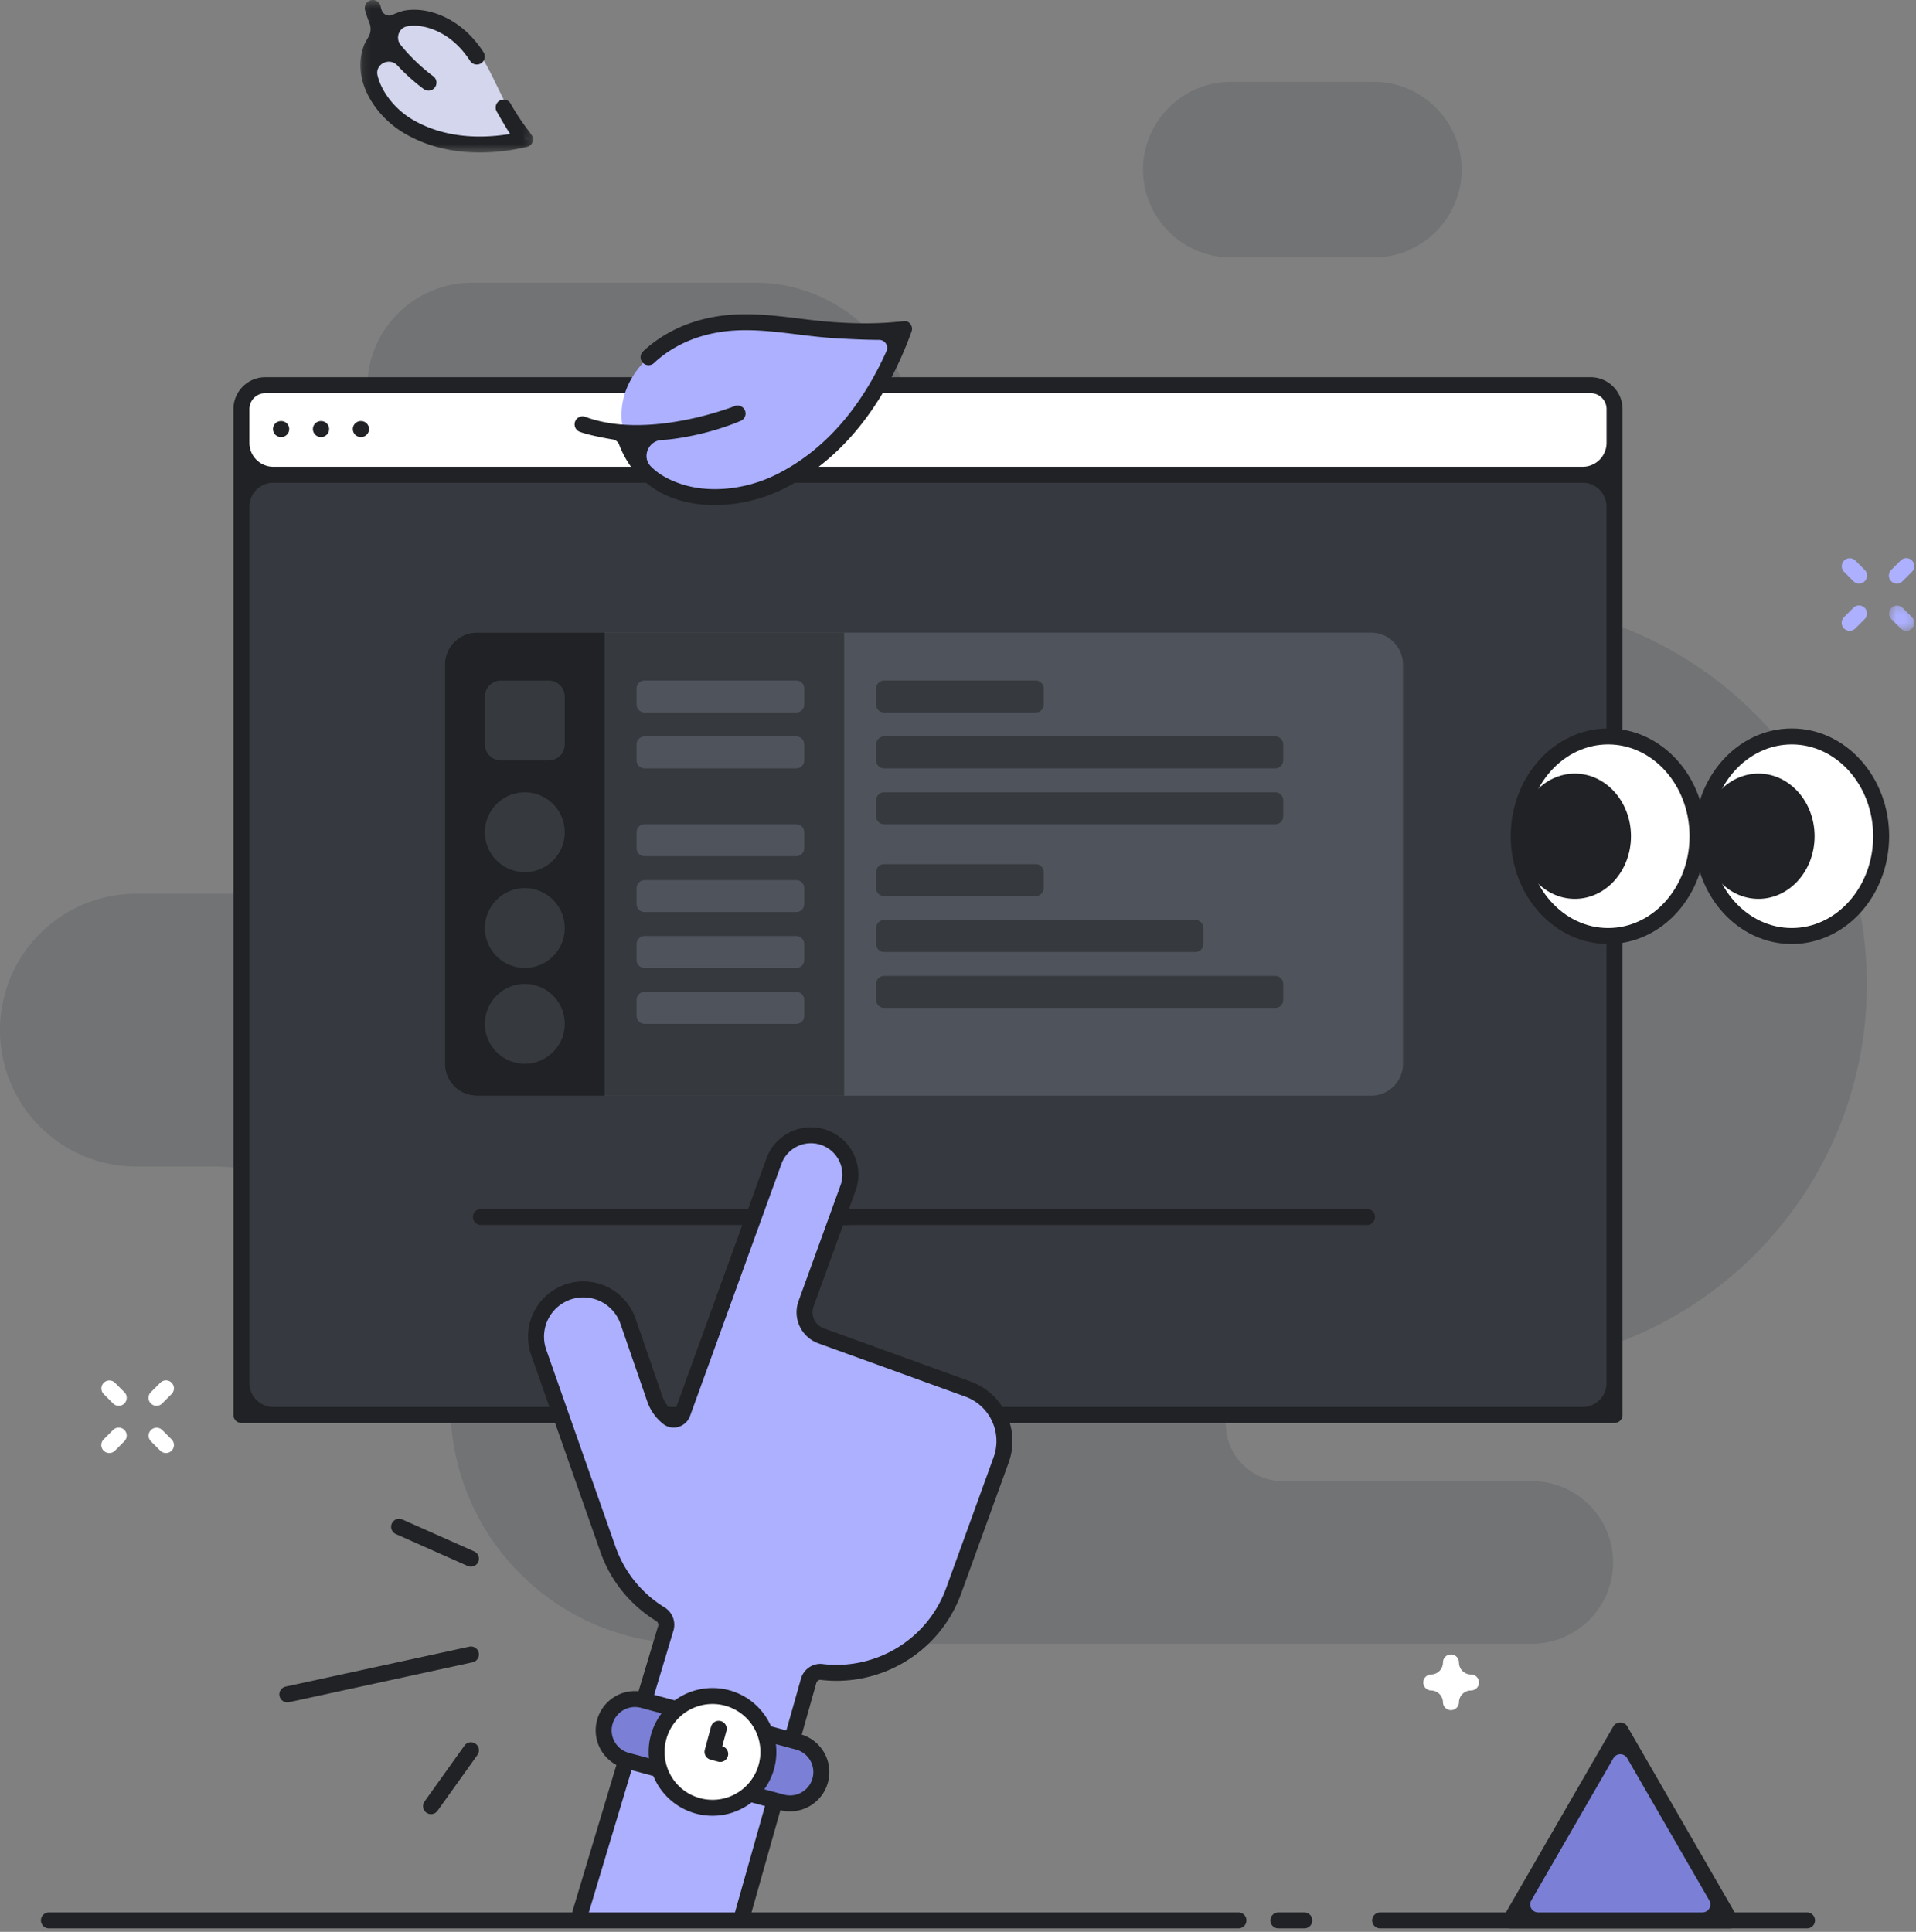 <svg xmlns="http://www.w3.org/2000/svg" xmlns:xlink="http://www.w3.org/1999/xlink" width="240" height="242" viewBox="0 0 240 242"><rect x="0" y="0" width="240" height="242" fill="#808080" stroke="none"/><defs><path id="a" d="M.607.272h3.182v3.183H.607z"/><path id="c" d="M.129 0h149-149z"/><path id="e" d="M.137.437h21.646v19.106H.137z"/></defs><g fill="none" fill-rule="evenodd"><path fill="#4F545C" d="M0 129.044c0 9.436 7.649 17.085 17.085 17.085h9.449c16.507 0 29.888 13.381 29.888 29.888 0 16.506 13.381 29.886 29.887 29.886h105.564c5.622 0 10.18-4.557 10.18-10.179 0-5.623-4.558-10.18-10.18-10.18h-31.161a7.17 7.17 0 0 1-7.17-7.17v-.006a7.17 7.17 0 0 1 7.17-7.17h25.209c26.466 0 47.92-21.455 47.92-47.92 0-26.465-21.454-47.92-47.92-47.92H134.52c-11.03 0-19.97-8.94-19.97-19.97s-8.941-19.97-19.97-19.97H59.15c-7.262 0-13.15 5.886-13.15 13.148v.006c0 7.263 5.888 13.151 13.15 13.151H73.8c13.872 0 25.117 11.245 25.117 25.117 0 13.873-11.245 25.118-25.117 25.118H17.085C7.649 111.958 0 119.608 0 129.044" opacity=".3"/><path fill="#36393F" d="M202.24 177.25h-172v-126c0-1.657 1.343-3 3-3h166a3 3 0 0 1 3 3v126z"/><path fill="#FFF" d="M202.24 59.25h-172v-8c0-1.657 1.343-3 3-3h166a3 3 0 0 1 3 3v8z"/><path fill="#202225" d="M31.24 173.25V63.472a3 3 0 0 1 3-3h164a3 3 0 0 1 3 3V173.25a3 3 0 0 1-3 3h-164c-1.657 0-3-1.344-3-3m2-124h166a2 2 0 0 1 2 2v4.222a3 3 0 0 1-3 3h-164c-1.657 0-3-1.344-3-3V51.25a2 2 0 0 1 2-2m166-2h-166c-2.206 0-4 1.794-4 4v126a1 1 0 0 0 1 1h172a1 1 0 0 0 1-1v-126c0-2.206-1.795-4-4-4"/><path fill="#FFF" d="M19.607 176.102a.997.997 0 0 0 .707-.293l1.183-1.184a1 1 0 0 0-1.415-1.414l-1.183 1.184a.999.999 0 0 0 .707 1.707M13.69 182.018a.997.997 0 0 0 .708-.293l1.183-1.184a1 1 0 0 0-1.415-1.414l-1.183 1.184a.999.999 0 0 0 .707 1.707M20.082 181.725a.997.997 0 0 0 1.414 0 .999.999 0 0 0 0-1.414l-1.183-1.184a1 1 0 0 0-1.414 1.414l1.183 1.184zM14.166 175.809a.997.997 0 0 0 1.414 0 .999.999 0 0 0 0-1.414l-1.183-1.184a1 1 0 0 0-1.414 1.414l1.183 1.184z"/><path fill="#ACB0FF" d="M237.607 73.102a.997.997 0 0 0 .707-.293l1.183-1.184a1 1 0 0 0-1.415-1.414l-1.183 1.184a.999.999 0 0 0 .708 1.707M231.69 79.018a.997.997 0 0 0 .708-.293l1.183-1.184a1 1 0 0 0-1.414-1.414l-1.184 1.184a.999.999 0 0 0 .707 1.707"/><g transform="translate(236 75.563)"><mask id="b" fill="#fff"><use xlink:href="#a"/></mask><path fill="#ACB0FF" d="M2.082 3.162a.997.997 0 0 0 1.414 0 .999.999 0 0 0 0-1.414L2.313.564A1 1 0 0 0 .9 1.978l1.183 1.184z" mask="url(#b)"/></g><path fill="#ACB0FF" d="M232.166 72.809a.997.997 0 0 0 1.414 0 .999.999 0 0 0 0-1.414l-1.183-1.184a1 1 0 0 0-1.414 1.414l1.183 1.184z"/><path fill="#FFF" d="M184.26 209.76h-.001a1.51 1.51 0 0 1-1.51-1.51 1 1 0 1 0-2 0 1.51 1.51 0 0 1-1.51 1.51 1.001 1.001 0 0 0 0 2c.834 0 1.51.676 1.51 1.51a1.001 1.001 0 0 0 2 0c0-.834.676-1.51 1.51-1.51a1 1 0 1 0 0-2"/><path fill="#202225" d="M226.35 241.563h-53.471a1 1 0 0 1 0-2h53.47a1 1 0 1 1 0 2M163.379 241.563h-3.25a1 1 0 1 1 0-2h3.25a1 1 0 1 1 0 2"/><g transform="translate(6 241.563)"><mask id="d" fill="#fff"><use xlink:href="#c"/></mask><path fill="#202225" d="M149.129 0h-149" mask="url(#d)"/></g><path fill="#202225" d="M35.225 52.75a1 1 0 1 0 0 1.999 1 1 0 0 0 0-2M45.225 52.75a1 1 0 1 0 0 1.999 1 1 0 0 0 0-2M40.225 52.75a1 1 0 1 0 0 1.999 1 1 0 0 0 0-2"/><path fill="#D3D6ED" d="M63.648 13.47c-1.855-3.214-2.784-6.662-5.76-9.12-3.124-2.58-7.85-3.3-10.27.618-2.505 4.055.518 8.713 3.988 10.8 4.381 2.633 9.694 2.815 14.736 1.661-.424.094-2.417-3.477-2.694-3.959"/><g transform="translate(45 -.437)"><mask id="f" fill="#fff"><use xlink:href="#e"/></mask><path fill="#202225" d="M21.759 17.646c-.073-.326-1.33-1.647-2.707-4.065l-.1-.173a.997.997 0 0 0-1.364-.367 1.001 1.001 0 0 0-.367 1.366l.094.163c.656 1.152 1.169 2.013 1.587 2.647-3.622.595-8.265.578-12.34-1.87-2.094-1.26-3.767-3.392-4.263-5.433l-.01-.04c-.331-1.409 1.489-2.309 2.476-1.252 1.662 1.78 3.203 2.892 3.329 2.981a.996.996 0 0 0 1.394-.235 1 1 0 0 0-.235-1.395C9.218 9.95 7.04 8.383 5.169 6.04c-.66-.826-.21-2.118.83-2.304l.06-.01c1.755-.294 3.913.411 5.632 1.832.817.675 1.536 1.494 2.195 2.505a1 1 0 0 0 1.675-1.094c-.772-1.18-1.621-2.147-2.597-2.953C10.78 2.21 8.073 1.366 5.734 1.75c-.455.076-1.068.317-1.58.546a.997.997 0 0 1-1.358-.62 5.72 5.72 0 0 1-.123-.453A1.002 1.002 0 0 0 1.482.46a1.002 1.002 0 0 0-.763 1.192c.102.465.347 1.14.56 1.682a2.001 2.001 0 0 1-.134 1.744c-.223.38-.451.785-.525.971-.535 1.363-.63 2.84-.264 4.337.625 2.574 2.608 5.132 5.176 6.676 2.744 1.65 5.98 2.482 9.55 2.482 1.89 0 3.873-.233 5.925-.703a1 1 0 0 0 .752-1.194" mask="url(#f)"/></g><path fill="#ACB0FF" d="M105.254 41.408c-6.181-.298-11.855-2.104-17.99-.146-6.438 2.056-11.71 8.039-8.395 14.967 3.431 7.17 12.693 7.129 18.748 4.142 7.647-3.771 12.696-11.06 15.622-19.175-.252.682-7.057.257-7.985.212"/><path fill="#202225" d="M113.582 40.256c-.354-.129-2.814.447-7.958.17l-.32-.018c-1.765-.085-3.523-.299-5.223-.506-4.21-.515-8.563-1.047-13.122.408-2.449.782-4.664 2.064-6.406 3.71a.999.999 0 1 0 1.373 1.454c1.525-1.44 3.476-2.568 5.641-3.259 4.142-1.322 8.091-.839 12.272-.329 1.735.213 3.53.432 5.367.52l.311.017c1.96.105 3.461.155 4.617.157a.998.998 0 0 1 .903 1.41c-2.509 5.617-6.773 11.988-13.862 15.484-3.865 1.907-8.458 2.335-11.982 1.113-1.507-.52-2.71-1.196-3.67-2.162l-.018-.019c-1.143-1.19-.283-3.189 1.364-3.287.43-.025.811-.053 1.072-.085 4.905-.59 8.54-2.19 8.82-2.303a1 1 0 0 0-.744-1.857c-.108.044-10.824 4.274-18.693 1.346a1 1 0 0 0-.697 1.875c1.127.42 3.178.794 4.17.965.353.06.633.308.76.643.122.321.258.641.41.957 1.33 2.778 3.601 4.79 6.572 5.817 1.533.531 3.235.791 4.997.791 2.85 0 5.85-.68 8.524-2 9.05-4.464 13.762-13.196 16.121-19.734a1 1 0 0 0-.599-1.278"/><path fill="#4F545C" d="M171.74 137.253h-112a4 4 0 0 1-4-4v-50a4 4 0 0 1 4-4h112a4 4 0 0 1 4 4v50a4 4 0 0 1-4 4"/><path fill="#36393E" d="M105.74 137.253h-46a4 4 0 0 1-4-4v-50a4 4 0 0 1 4-4h46v58z"/><path fill="#202225" d="M75.74 137.253h-16a4 4 0 0 1-4-4v-50a4 4 0 0 1 4-4h16v58z"/><path fill="#36393E" d="M70.74 104.253a5 5 0 1 0-10 0 5 5 0 0 0 10 0M70.74 116.253a5 5 0 1 0-10 0 5 5 0 0 0 10 0M70.74 128.253a5 5 0 1 0-10 0 5 5 0 0 0 10 0M68.74 95.253h-6a2 2 0 0 1-2-2v-6a2 2 0 0 1 2-2h6a2 2 0 0 1 2 2v6a2 2 0 0 1-2 2"/><path fill="#4F545C" d="M99.74 89.253h-19a1 1 0 0 1-1-1v-2a1 1 0 0 1 1-1h19a1 1 0 0 1 1 1v2a1 1 0 0 1-1 1M99.74 96.253h-19a1 1 0 0 1-1-1v-2a1 1 0 0 1 1-1h19a1 1 0 0 1 1 1v2a1 1 0 0 1-1 1"/><path fill="#36393E" d="M129.74 89.253h-19a1 1 0 0 1-1-1v-2a1 1 0 0 1 1-1h19a1 1 0 0 1 1 1v2a1 1 0 0 1-1 1M159.74 96.253h-49a1 1 0 0 1-1-1v-2a1 1 0 0 1 1-1h49a1 1 0 0 1 1 1v2a1 1 0 0 1-1 1M159.74 103.253h-49a1 1 0 0 1-1-1v-2a1 1 0 0 1 1-1h49a1 1 0 0 1 1 1v2a1 1 0 0 1-1 1M129.74 112.253h-19a1 1 0 0 1-1-1v-2a1 1 0 0 1 1-1h19a1 1 0 0 1 1 1v2a1 1 0 0 1-1 1M149.74 119.253h-39a1 1 0 0 1-1-1v-2a1 1 0 0 1 1-1h39a1 1 0 0 1 1 1v2a1 1 0 0 1-1 1M159.74 126.253h-49a1 1 0 0 1-1-1v-2a1 1 0 0 1 1-1h49a1 1 0 0 1 1 1v2a1 1 0 0 1-1 1"/><path fill="#4F545C" d="M99.74 107.253h-19a1 1 0 0 1-1-1v-2a1 1 0 0 1 1-1h19a1 1 0 0 1 1 1v2a1 1 0 0 1-1 1M99.74 114.253h-19a1 1 0 0 1-1-1v-2a1 1 0 0 1 1-1h19a1 1 0 0 1 1 1v2a1 1 0 0 1-1 1M99.74 121.253h-19a1 1 0 0 1-1-1v-2a1 1 0 0 1 1-1h19a1 1 0 0 1 1 1v2a1 1 0 0 1-1 1M99.74 128.253h-19a1 1 0 0 1-1-1v-2a1 1 0 0 1 1-1h19a1 1 0 0 1 1 1v2a1 1 0 0 1-1 1"/><path fill="#202225" d="M106.203 153.452H60.24a1 1 0 0 1 0-2h45.964a1 1 0 1 1 0 2"/><path fill="#202225" d="M171.24 153.452H96.02a1 1 0 1 1 0-2h75.218a1 1 0 1 1 0 2"/><path fill="#ACB0FF" d="M93.068 239.668l8.25-29.204c.241-.666.902-1.108 1.604-1.023 7.054.852 14.02-3.223 16.543-10.188l5.936-16.37a6.93 6.93 0 0 0-4.153-8.877l-18.403-6.67a3.135 3.135 0 0 1-1.878-4.016l5.291-14.592a4.937 4.937 0 0 0-9.28-3.366l-11.484 31.68c-.268.737-1.19 1.032-1.805.544a5.167 5.167 0 0 1-1.67-2.353l-3.34-9.687a5.923 5.923 0 1 0-11.184 3.903l8.661 24.64a15.62 15.62 0 0 0 6.557 8.113c.633.39.91 1.165.655 1.864L72.68 239.668"/><path stroke="#202225" stroke-linecap="round" stroke-linejoin="round" stroke-width="2" d="M93.068 239.668l8.25-29.204c.241-.666.902-1.108 1.604-1.023 7.054.852 14.02-3.223 16.543-10.188l5.936-16.37a6.93 6.93 0 0 0-4.153-8.877l-18.403-6.67a3.135 3.135 0 0 1-1.878-4.016l5.291-14.592a4.937 4.937 0 0 0-9.28-3.366l-11.484 31.68c-.268.737-1.19 1.032-1.805.544a5.167 5.167 0 0 1-1.67-2.353l-3.34-9.687a5.923 5.923 0 1 0-11.184 3.903l8.661 24.64a15.62 15.62 0 0 0 6.557 8.113c.633.39.91 1.165.655 1.864L72.68 239.668"/><path fill="#202225" d="M6.129 241.563a1 1 0 1 1 0-2h149a1 1 0 1 1 0 2"/><path fill="#FFF" d="M190.238 104.753c0-6.904 5.014-12.5 11.2-12.5 6.185 0 11.198 5.596 11.198 12.5 0 6.903-5.013 12.5-11.199 12.5-6.185 0-11.199-5.597-11.199-12.5M213.238 104.753c0-6.904 5.014-12.5 11.2-12.5 6.185 0 11.198 5.596 11.198 12.5 0 6.903-5.013 12.5-11.199 12.5-6.185 0-11.199-5.597-11.199-12.5"/><path stroke="#202225" stroke-linecap="round" stroke-linejoin="round" stroke-width="2" d="M190.238 104.753c0-6.904 5.014-12.5 11.2-12.5 6.185 0 11.198 5.596 11.198 12.5 0 6.903-5.013 12.5-11.199 12.5-6.185 0-11.199-5.597-11.199-12.5z"/><path fill="#202225" d="M190.238 104.753c0-4.333 3.146-7.846 7.03-7.846 3.881 0 7.03 3.513 7.03 7.846s-3.149 7.846-7.03 7.846c-3.884 0-7.03-3.513-7.03-7.846"/><path stroke="#202225" stroke-linecap="round" stroke-linejoin="round" stroke-width="2" d="M213.238 104.753c0-6.904 5.014-12.5 11.2-12.5 6.185 0 11.198 5.596 11.198 12.5 0 6.903-5.013 12.5-11.199 12.5-6.185 0-11.199-5.597-11.199-12.5z"/><path fill="#202225" d="M213.238 104.753c0-4.333 3.146-7.846 7.03-7.846 3.881 0 7.03 3.513 7.03 7.846s-3.149 7.846-7.03 7.846c-3.884 0-7.03-3.513-7.03-7.846"/><path fill="#7B80D6" d="M202.96 216.747l-13.75 23.815h27.5z"/><path fill="#202225" d="M192.674 239.563h20.572a1 1 0 0 0 .866-1.5l-10.286-17.815a1 1 0 0 0-1.732 0l-10.285 17.815a1 1 0 0 0 .865 1.5m24.036 2h-27.5a1 1 0 0 1-.866-1.5l13.75-23.815c.357-.62 1.375-.62 1.732 0l13.75 23.815a.998.998 0 0 1-.866 1.5"/><path fill="#7B80D6" d="M97.983 225.785l-19.468-5.243a3.919 3.919 0 0 1-2.764-4.804 3.92 3.92 0 0 1 4.802-2.767l19.468 5.243a3.92 3.92 0 0 1-2.038 7.57"/><path stroke="#202225" stroke-linecap="round" stroke-linejoin="round" stroke-width="2" d="M97.983 225.785l-19.468-5.243a3.919 3.919 0 0 1-2.764-4.804 3.92 3.92 0 0 1 4.802-2.767l19.468 5.243a3.92 3.92 0 0 1-2.038 7.57z"/><path fill="#FFF" d="M82.488 217.635a7 7 0 1 1 13.52 3.642 7 7 0 0 1-13.52-3.642"/><path stroke="#202225" stroke-linecap="round" stroke-linejoin="round" stroke-width="2" d="M82.488 217.635a7 7 0 1 1 13.52 3.642 7 7 0 0 1-13.52-3.642z"/><path stroke="#202225" stroke-linecap="round" stroke-linejoin="round" stroke-width="2" d="M90.027 216.559l-.78 2.896.966.26M49.99 191.253l9 4M58.99 207.253l-23 5M53.99 226.253l5-7"/><path fill="#4F545C" d="M154.174 32.253h17.912c6.05 0 11-4.95 11-11 0-6.049-4.95-10.999-11-10.999h-17.912c-6.05 0-11 4.95-11 11s4.95 11 11 11" opacity=".3"/><path d="M0-1h240v244H0z"/><path d="M-60-59h360v360H-60z"/></g></svg>